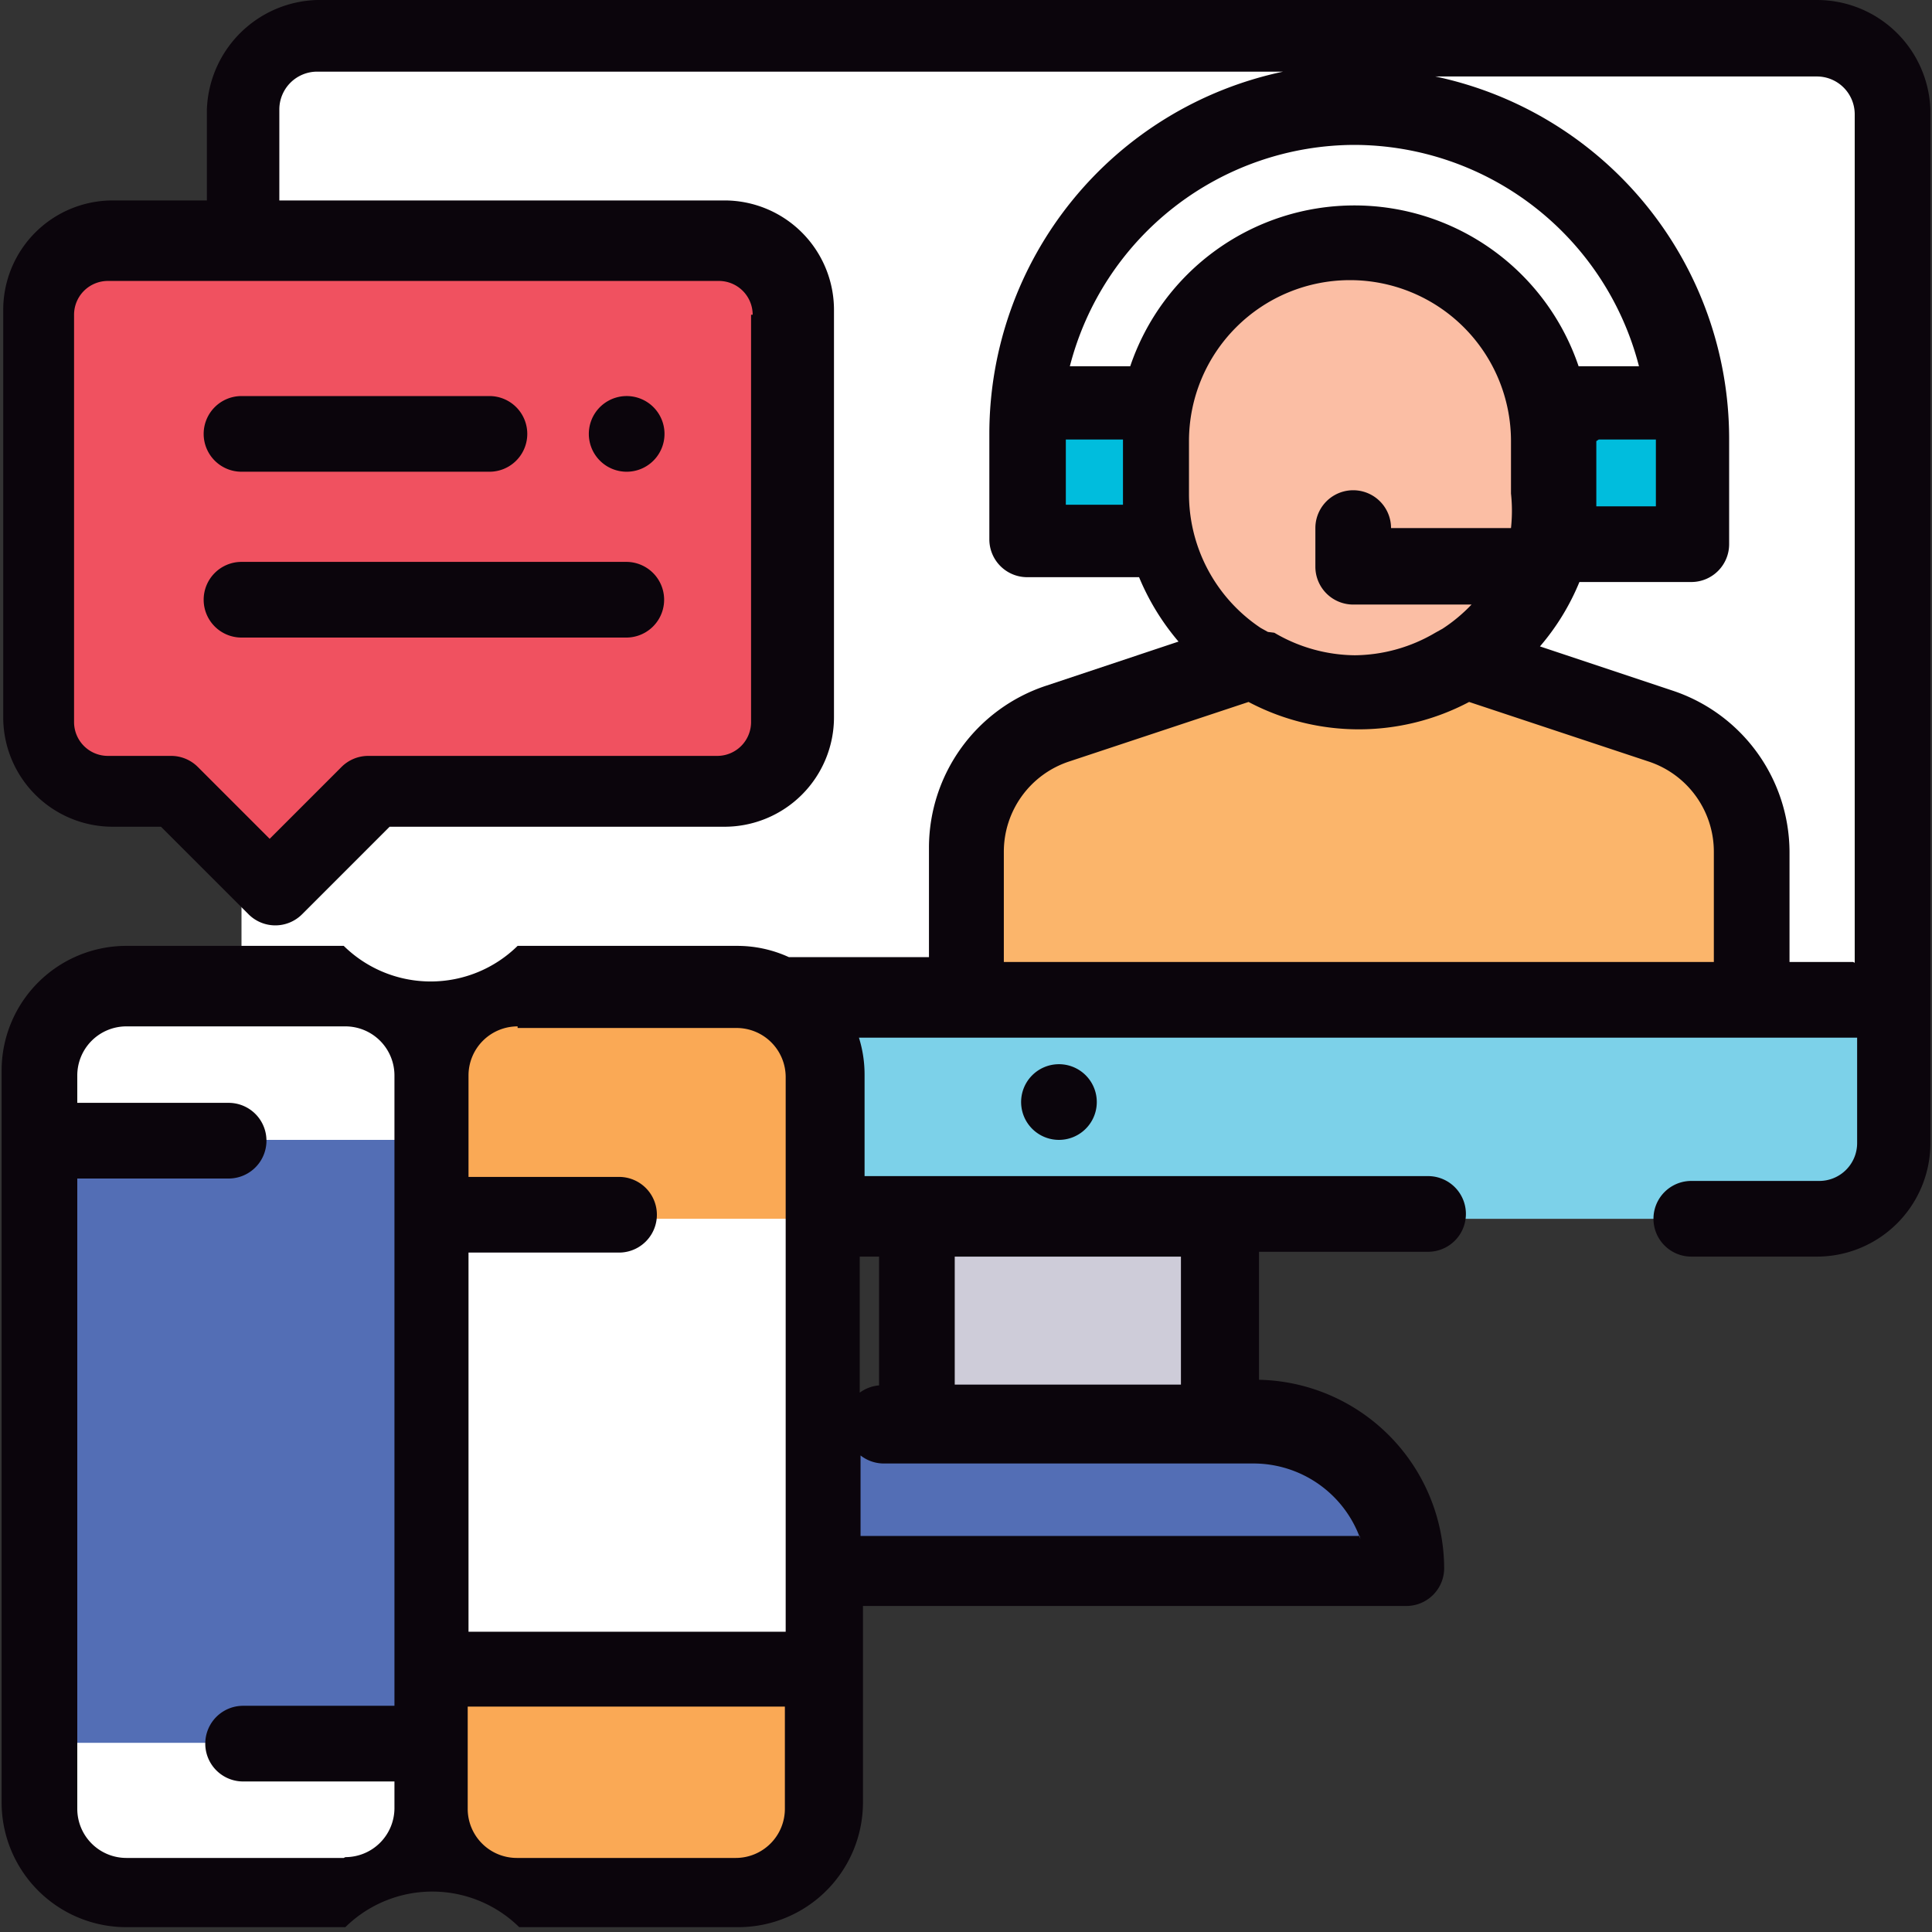 <svg id="885efa6a-a214-4429-875c-00e21fa93a97" data-name="Layer 1" xmlns="http://www.w3.org/2000/svg" viewBox="0 0 24 24">
  <rect x="0" y="0" width="24" height="24" fill="#333333" stroke="none"/>
  <title>media_communication</title>
  <g>
    <path d="M320.53,382.19h8.35a1.88,1.88,0,0,0-1.88-1.88h-4.6a1.88,1.88,0,0,0-1.88,1.88h0Z" transform="translate(-311.43 -362.64)" fill="#536eb5" fill-rule="evenodd"/>
    <rect x="11.39" y="15.14" width="3.75" height="2.53" fill="#ceccd9"/>
    <rect x="3" y="0.47" width="20.53" height="14.67" rx="0.94" ry="0.94" fill="#fff"/>
    <rect x="19.35" y="4.99" width="1.65" height="1.78" fill="#00bddd"/>
    <rect x="12.75" y="4.99" width="1.65" height="1.78" fill="#00bddd"/>
    <path d="M314.43,375.06v1.78a0.94,0.94,0,0,0,.94.94H334a0.94,0.94,0,0,0,.94-0.94v-1.78H314.43Z" transform="translate(-311.43 -362.64)" fill="#7cd1e9" fill-rule="evenodd"/>
    <path d="M328.31,371.23h0a2.47,2.47,0,0,1-2.47-2.47v-0.65a2.47,2.47,0,0,1,2.47-2.47h0a2.47,2.47,0,0,1,2.47,2.47v0.65A2.47,2.47,0,0,1,328.31,371.23Z" transform="translate(-311.43 -362.64)" fill="#fbbea4" fill-rule="evenodd"/>
    <path d="M329.63,370.85l2.43,0.81a1.65,1.65,0,0,1,1.13,1.57v1.84h-9.76v-1.84a1.65,1.65,0,0,1,1.13-1.57l2.43-.81h2.63Z" transform="translate(-311.43 -362.64)" fill="#fbb56b" fill-rule="evenodd"/>
    <rect x="0.47" y="12.28" width="4.87" height="11.25" rx="1.08" ry="1.08" fill="#fff"/>
    <rect x="5.34" y="12.28" width="4.88" height="11.25" rx="1.08" ry="1.08" fill="#faa955"/>
    <rect x="5.34" y="15.14" width="4.88" height="5.58" fill="#fff"/>
    <rect x="0.47" y="14.16" width="4.87" height="7.49" fill="#536eb5"/>
    <path d="M311.9,366.53v5.06a0.89,0.89,0,0,0,.89.89h0.79l1.23,1.23,1.23-1.23h4.35a0.89,0.89,0,0,0,.89-0.89v-5.06a0.89,0.89,0,0,0-.89-0.89h-7.59A0.89,0.89,0,0,0,311.9,366.53Z" transform="translate(-311.43 -362.64)" fill="#f05160" fill-rule="evenodd"/>
    <path d="M324.25,376a0.47,0.47,0,1,0,.33-0.14A0.47,0.47,0,0,0,324.25,376Z" transform="translate(-311.43 -362.64)" fill="#0b050c" fill-rule="evenodd"/>
    <path d="M334.45,374.59h-0.79v-1.37a2.12,2.12,0,0,0-1.45-2l-1.65-.55a2.94,2.94,0,0,0,.49-0.8h1.39a0.47,0.47,0,0,0,.47-0.47v-1.32a4.6,4.6,0,0,0-3.65-4.49H334a0.47,0.47,0,0,1,.47.47V374.6h0Zm-10.55,0h8.82v-1.37a1.18,1.18,0,0,0-.81-1.12l-2.23-.74a2.93,2.93,0,0,1-2.74,0l-2.23.74a1.18,1.18,0,0,0-.81,1.12v1.37h0Zm-1.55,3.66v1.6a0.47,0.47,0,0,0-.24.09v-1.69h0.24Zm3.75,0v1.59h-2.81v-1.59h2.81Zm2.22,3.47h-6.2v-1a0.47,0.47,0,0,0,.28.1H327a1.41,1.41,0,0,1,1.33.94h0Zm-7.75,4h-2.72a0.61,0.61,0,0,1-.61-0.61v-1.27h3.94v1.27a0.61,0.61,0,0,1-.61.61h0Zm-4.87,0H313a0.61,0.61,0,0,1-.61-0.61v-7.83h1.88a0.47,0.47,0,0,0,0-.94h-1.88V376a0.61,0.61,0,0,1,.61-0.61h2.72a0.61,0.61,0,0,1,.61.61v7.83h-1.88a0.47,0.47,0,0,0,0,.94h1.88v0.33a0.61,0.61,0,0,1-.61.61h0Zm2.16-10.31h2.72a0.61,0.61,0,0,1,.61.61v6.89h-3.94V378.2h1.87a0.47,0.47,0,1,0,0-.94h-1.87V376a0.61,0.61,0,0,1,.61-0.61h0Zm6.81-6.47V368.1h0.71v0.65c0,0.06,0,.11,0,0.16h-0.71Zm6.59-.82h0v0.65c0,0.06,0,.11,0,0.16H332V368.1h-0.71Zm-4,2.38a2,2,0,0,0,1,.28h0a2,2,0,0,0,1-.28l0.09-.05a2,2,0,0,0,.36-0.3h-1.47a0.47,0.47,0,0,1-.47-0.47v-0.48a0.47,0.47,0,0,1,.94,0v0h1.49a2,2,0,0,0,0-.43v-0.65a2,2,0,1,0-4,0v0.65a2,2,0,0,0,.89,1.67l0.09,0.05h0Zm1-6.06a3.66,3.66,0,0,0-3.54,2.75h0.75a2.94,2.94,0,0,1,5.57,0h0.75a3.66,3.66,0,0,0-3.54-2.75h0Zm-7.5,2.11v5.06a0.42,0.42,0,0,1-.42.42H316a0.47,0.47,0,0,0-.33.14l-0.89.89-0.89-.89a0.47,0.47,0,0,0-.33-0.14h-0.79a0.42,0.42,0,0,1-.42-0.42v-5.06a0.42,0.42,0,0,1,.42-0.42h7.59a0.42,0.42,0,0,1,.42.42h0ZM334,362.64H315.37A1.41,1.41,0,0,0,314,364v1.13h-1.17a1.36,1.36,0,0,0-1.36,1.36v5.06a1.36,1.36,0,0,0,1.36,1.36h0.6l1.09,1.09a0.47,0.47,0,0,0,.66,0l1.09-1.09h4.16a1.36,1.36,0,0,0,1.36-1.36v-5.06a1.36,1.36,0,0,0-1.36-1.36H314.9V364a0.47,0.47,0,0,1,.47-0.47h12a4.6,4.6,0,0,0-3.65,4.49v1.32a0.47,0.47,0,0,0,.47.47h1.39a3,3,0,0,0,.49.8l-1.65.55a2.12,2.12,0,0,0-1.45,2v1.37h-1.74a1.54,1.54,0,0,0-.65-0.14h-2.72a1.54,1.54,0,0,1-2.16,0H313a1.55,1.55,0,0,0-1.55,1.55v9.09a1.55,1.55,0,0,0,1.55,1.55h2.72a1.54,1.54,0,0,1,2.16,0h2.72a1.55,1.55,0,0,0,1.55-1.55v-2.44h6.75a0.47,0.47,0,0,0,.47-0.47,2.35,2.35,0,0,0-2.3-2.34v-1.59h2.1a0.47,0.47,0,0,0,0-.94h-7V376a1.54,1.54,0,0,0-.07-0.47H334.5v1.31a0.47,0.47,0,0,1-.47.47h-1.59a0.47,0.47,0,0,0,0,.94H334a1.41,1.41,0,0,0,1.41-1.41V364A1.41,1.41,0,0,0,334,362.64Z" transform="translate(-311.43 -362.64)" fill="#0b050c" fill-rule="evenodd"/>
    <path d="M319.21,368.5a0.47,0.47,0,1,0-.33-0.14A0.47,0.47,0,0,0,319.21,368.5Z" transform="translate(-311.43 -362.64)" fill="#0b050c" fill-rule="evenodd"/>
    <path d="M314.43,368.5h3.08a0.47,0.47,0,1,0,0-.94h-3.08A0.47,0.47,0,1,0,314.43,368.5Z" transform="translate(-311.43 -362.64)" fill="#0b050c" fill-rule="evenodd"/>
    <path d="M314.43,370.56h4.78a0.47,0.47,0,1,0,0-.94h-4.78A0.47,0.47,0,1,0,314.43,370.56Z" transform="translate(-311.43 -362.64)" fill="#0b050c" fill-rule="evenodd"/>
  </g>
</svg>
